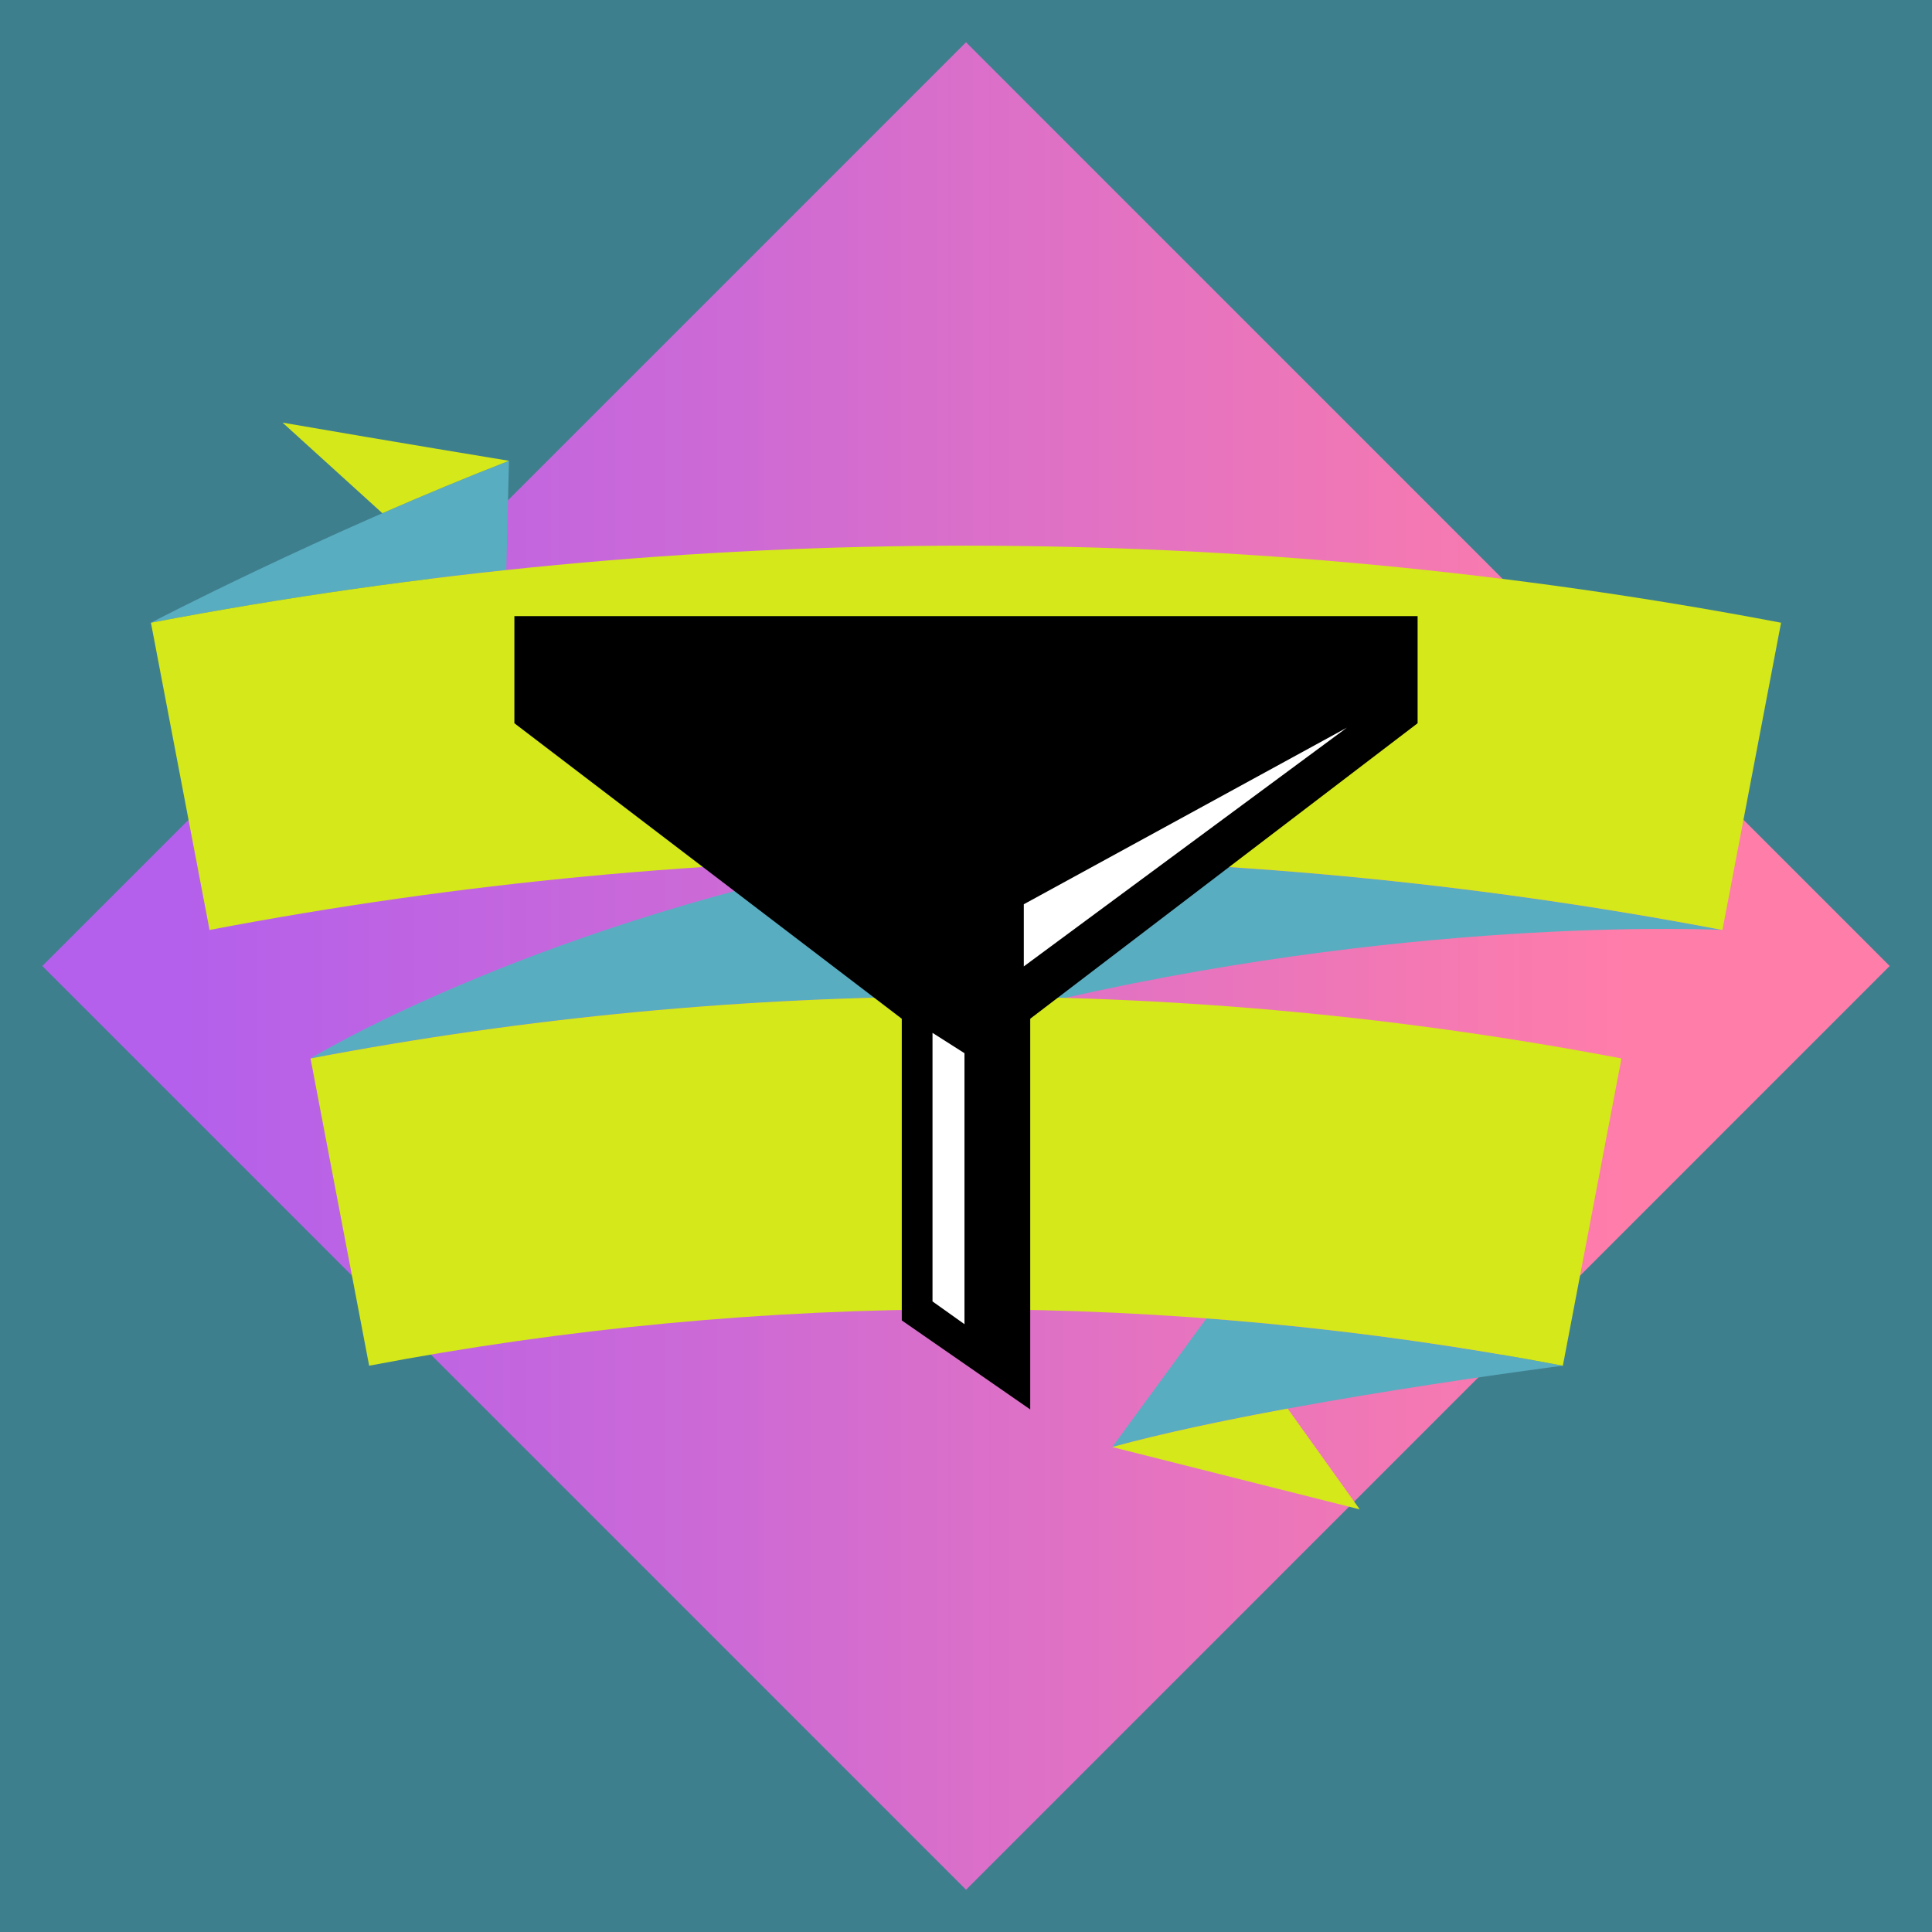 <?xml version="1.0" encoding="UTF-8" standalone="no" ?>
<!DOCTYPE svg PUBLIC "-//W3C//DTD SVG 1.1//EN" "http://www.w3.org/Graphics/SVG/1.1/DTD/svg11.dtd">
<svg xmlns="http://www.w3.org/2000/svg" xmlns:xlink="http://www.w3.org/1999/xlink" version="1.1" width="640" height="640" viewBox="0 0 640 640" xml:space="preserve">
<rect x="0" y="0" width="640" height="640" fill="#333333" stroke="none"/>
<desc>Created with Fabric.js 4.6.0</desc>
<defs>
</defs>
<g transform="matrix(1 0 0 1 320 320)" id="rirrl4Wgew3XHF1cn7BYm"  >
<path style="stroke: rgb(255,54,210); stroke-width: 0; stroke-dasharray: none; stroke-linecap: butt; stroke-dashoffset: 0; stroke-linejoin: miter; stroke-miterlimit: 4; fill: rgb(62,127,142); fill-rule: nonzero; opacity: 1;" vector-effect="non-scaling-stroke"  transform=" translate(-320, -320)" d="M 0 0 L 640 0 L 640 640 L 0 640 z" stroke-linecap="round" />
</g>
<g transform="matrix(1.02 0 0 1.02 320 320)" id="z7tvlCrMuYMaqTb9wHZeK"  >
<linearGradient id="SVGID_color_x5F_1_1__9_0" gradientUnits="userSpaceOnUse" gradientTransform="matrix(1 0 0 1 0 0)"  x1="0.018" y1="300" x2="599.982" y2="300">
<stop offset="7.41%" style="stop-color:rgb(180,96,236);stop-opacity: 1"/>
<stop offset="35.25%" style="stop-color:rgb(203,105,215);stop-opacity: 1"/>
<stop offset="85.98%" style="stop-color:rgb(255,125,169);stop-opacity: 1"/>
</linearGradient>
<path style="stroke: none; stroke-width: 1; stroke-dasharray: none; stroke-linecap: butt; stroke-dashoffset: 0; stroke-linejoin: miter; stroke-miterlimit: 4; fill: url(#SVGID_color_x5F_1_1__9_0); fill-rule: nonzero; opacity: 1;" vector-effect="non-scaling-stroke"  transform=" translate(-300, -300)" d="M 599.982 300 L 300.018 600 L 0.018 300 L 300.006 0 L 599.982 300 z" stroke-linecap="round" />
</g>
<g transform="matrix(0.9 0 0 0.9 320 320)" id="xRy9VcUPtfnxZZo0hfvbO"  >
<g style="" vector-effect="non-scaling-stroke"   >
		<g transform="matrix(1 0 0 1 -10.79 -4.45)" id="Cq0UjJUub_KpawxyFcFBC"  >
<path style="stroke: none; stroke-width: 1; stroke-dasharray: none; stroke-linecap: butt; stroke-dashoffset: 0; stroke-linejoin: miter; stroke-miterlimit: 4; fill: rgb(89,173,193); fill-rule: nonzero; opacity: 1;" vector-effect="non-scaling-stroke"  transform=" translate(-289.21, -295.55)" d="M 130.8 154.258 C 87.018 158.91 43.381 165.374 0 173.649 C 0 173.649 62.468 141.065 131.78 114.045 L 130.8 154.258 z M 263.566 260.873 C 135.146 287.24 58.74 334.03 58.74 334.03 C 150.415 316.542 243.515 309.133 336.402 311.759 C 471.553 281.188 578.427 286.737 578.427 286.737 C 474.463 266.905 368.911 258.289 263.566 260.873 z M 353.817 477.058 C 413.731 460.611 519.686 447.119 519.686 447.119 C 476.232 438.829 432.425 433.042 388.478 429.716 L 353.817 477.058 z" stroke-linecap="round" />
</g>
		<g transform="matrix(1 0 0 1 0 0)" id="toewvV4lBl9XuMM1LSt_F"  >
<path style="stroke: none; stroke-width: 1; stroke-dasharray: none; stroke-linecap: butt; stroke-dashoffset: 0; stroke-linejoin: miter; stroke-miterlimit: 4; fill: rgb(213,232,26); fill-rule: nonzero; opacity: 1;" vector-effect="non-scaling-stroke"  transform=" translate(-300, -300)" d="M 418.398 462.906 L 444.919 499.999 L 353.817 477.058 C 372.422 471.95 395.466 467.129 418.398 462.906 z M 131.78 114.046 C 131.78 114.046 89.172 107.05 48.445 100.001 L 85.177 133.344 C 99.873 126.931 115.641 120.338 131.78 114.046 z M 600 173.649 C 401.786 135.838 198.214 135.838 0 173.649 C 7.191 211.346 14.382 249.042 21.573 286.737 C 205.533 251.645 394.467 251.645 578.427 286.737 C 585.618 249.042 592.809 211.347 600 173.649 z M 519.687 447.118 C 374.539 419.429 225.462 419.429 80.313 447.118 C 73.123 409.423 65.931 371.725 58.741 334.03 C 218.143 303.622 381.858 303.622 541.261 334.03 C 534.069 371.726 526.878 409.423 519.687 447.118 z" stroke-linecap="round" />
</g>
</g>
</g>
<g transform="matrix(1 0 0 1 320 260.15)" id="gyGx5Q5fLjnAt4lbaUguH"  >
<g style="" vector-effect="non-scaling-stroke"   >
		<g transform="matrix(1.87 -1.87 1.87 1.87 0 -38.31)" id="YWBR0YinavKrj6pnbOfPz"  >
<path style="stroke: none; stroke-width: 1; stroke-dasharray: none; stroke-linecap: butt; stroke-dashoffset: 0; stroke-linejoin: miter; stroke-miterlimit: 4; fill: rgb(0,0,0); fill-rule: nonzero; opacity: 1;" vector-effect="non-scaling-stroke"  transform=" translate(0, 0)" d="M -44.744 -35.256 L -35.256 -44.744 L 44.744 35.256 L 35.256 44.744 L -35.256 35.256 z" stroke-linecap="round" />
</g>
		<g transform="matrix(0.61 0 0 2.67 0 139.11)" id="hTvH2NaZfaxGiGv2BgQO1"  >
<path style="stroke: rgb(118,193,123); stroke-width: 0; stroke-dasharray: none; stroke-linecap: butt; stroke-dashoffset: 0; stroke-linejoin: miter; stroke-miterlimit: 4; fill: rgb(0,0,0); fill-rule: nonzero; opacity: 1;" vector-effect="non-scaling-stroke"  transform=" translate(0, 0)" d="M -34.875 -25.332 L 34.875 -25.332 L 34.875 25.332 L -34.875 14.285 z" stroke-linecap="round" />
</g>
</g>
</g>
<g transform="matrix(0.93 -0.93 0.93 0.93 387.52 275.44)" id="ckC4YrngM2bMl5vk_gQ2i"  >
<path style="stroke: none; stroke-width: 1; stroke-dasharray: none; stroke-linecap: butt; stroke-dashoffset: 0; stroke-linejoin: miter; stroke-miterlimit: 4; fill: rgb(255,255,255); fill-rule: nonzero; opacity: 1;" vector-effect="non-scaling-stroke"  transform=" translate(0, 0)" d="M -38.963 -13.046 L 50.033 13.046 L -50.033 -1.977 z" stroke-linecap="round" />
</g>
<g transform="matrix(0 -1.29 1.29 0 314.2 390.4)" id="JfUYsSwWxLeWy8AHLMLpu"  >
<path style="stroke: none; stroke-width: 1; stroke-dasharray: none; stroke-linecap: butt; stroke-dashoffset: 0; stroke-linejoin: miter; stroke-miterlimit: 4; fill: rgb(255,255,255); fill-rule: nonzero; opacity: 1;" vector-effect="non-scaling-stroke"  transform=" translate(0, 0)" d="M -31.559 -4.105 L 37.405 -4.105 L 32.181 4.105 L -37.405 4.105 z" stroke-linecap="round" />
</g>
</svg>